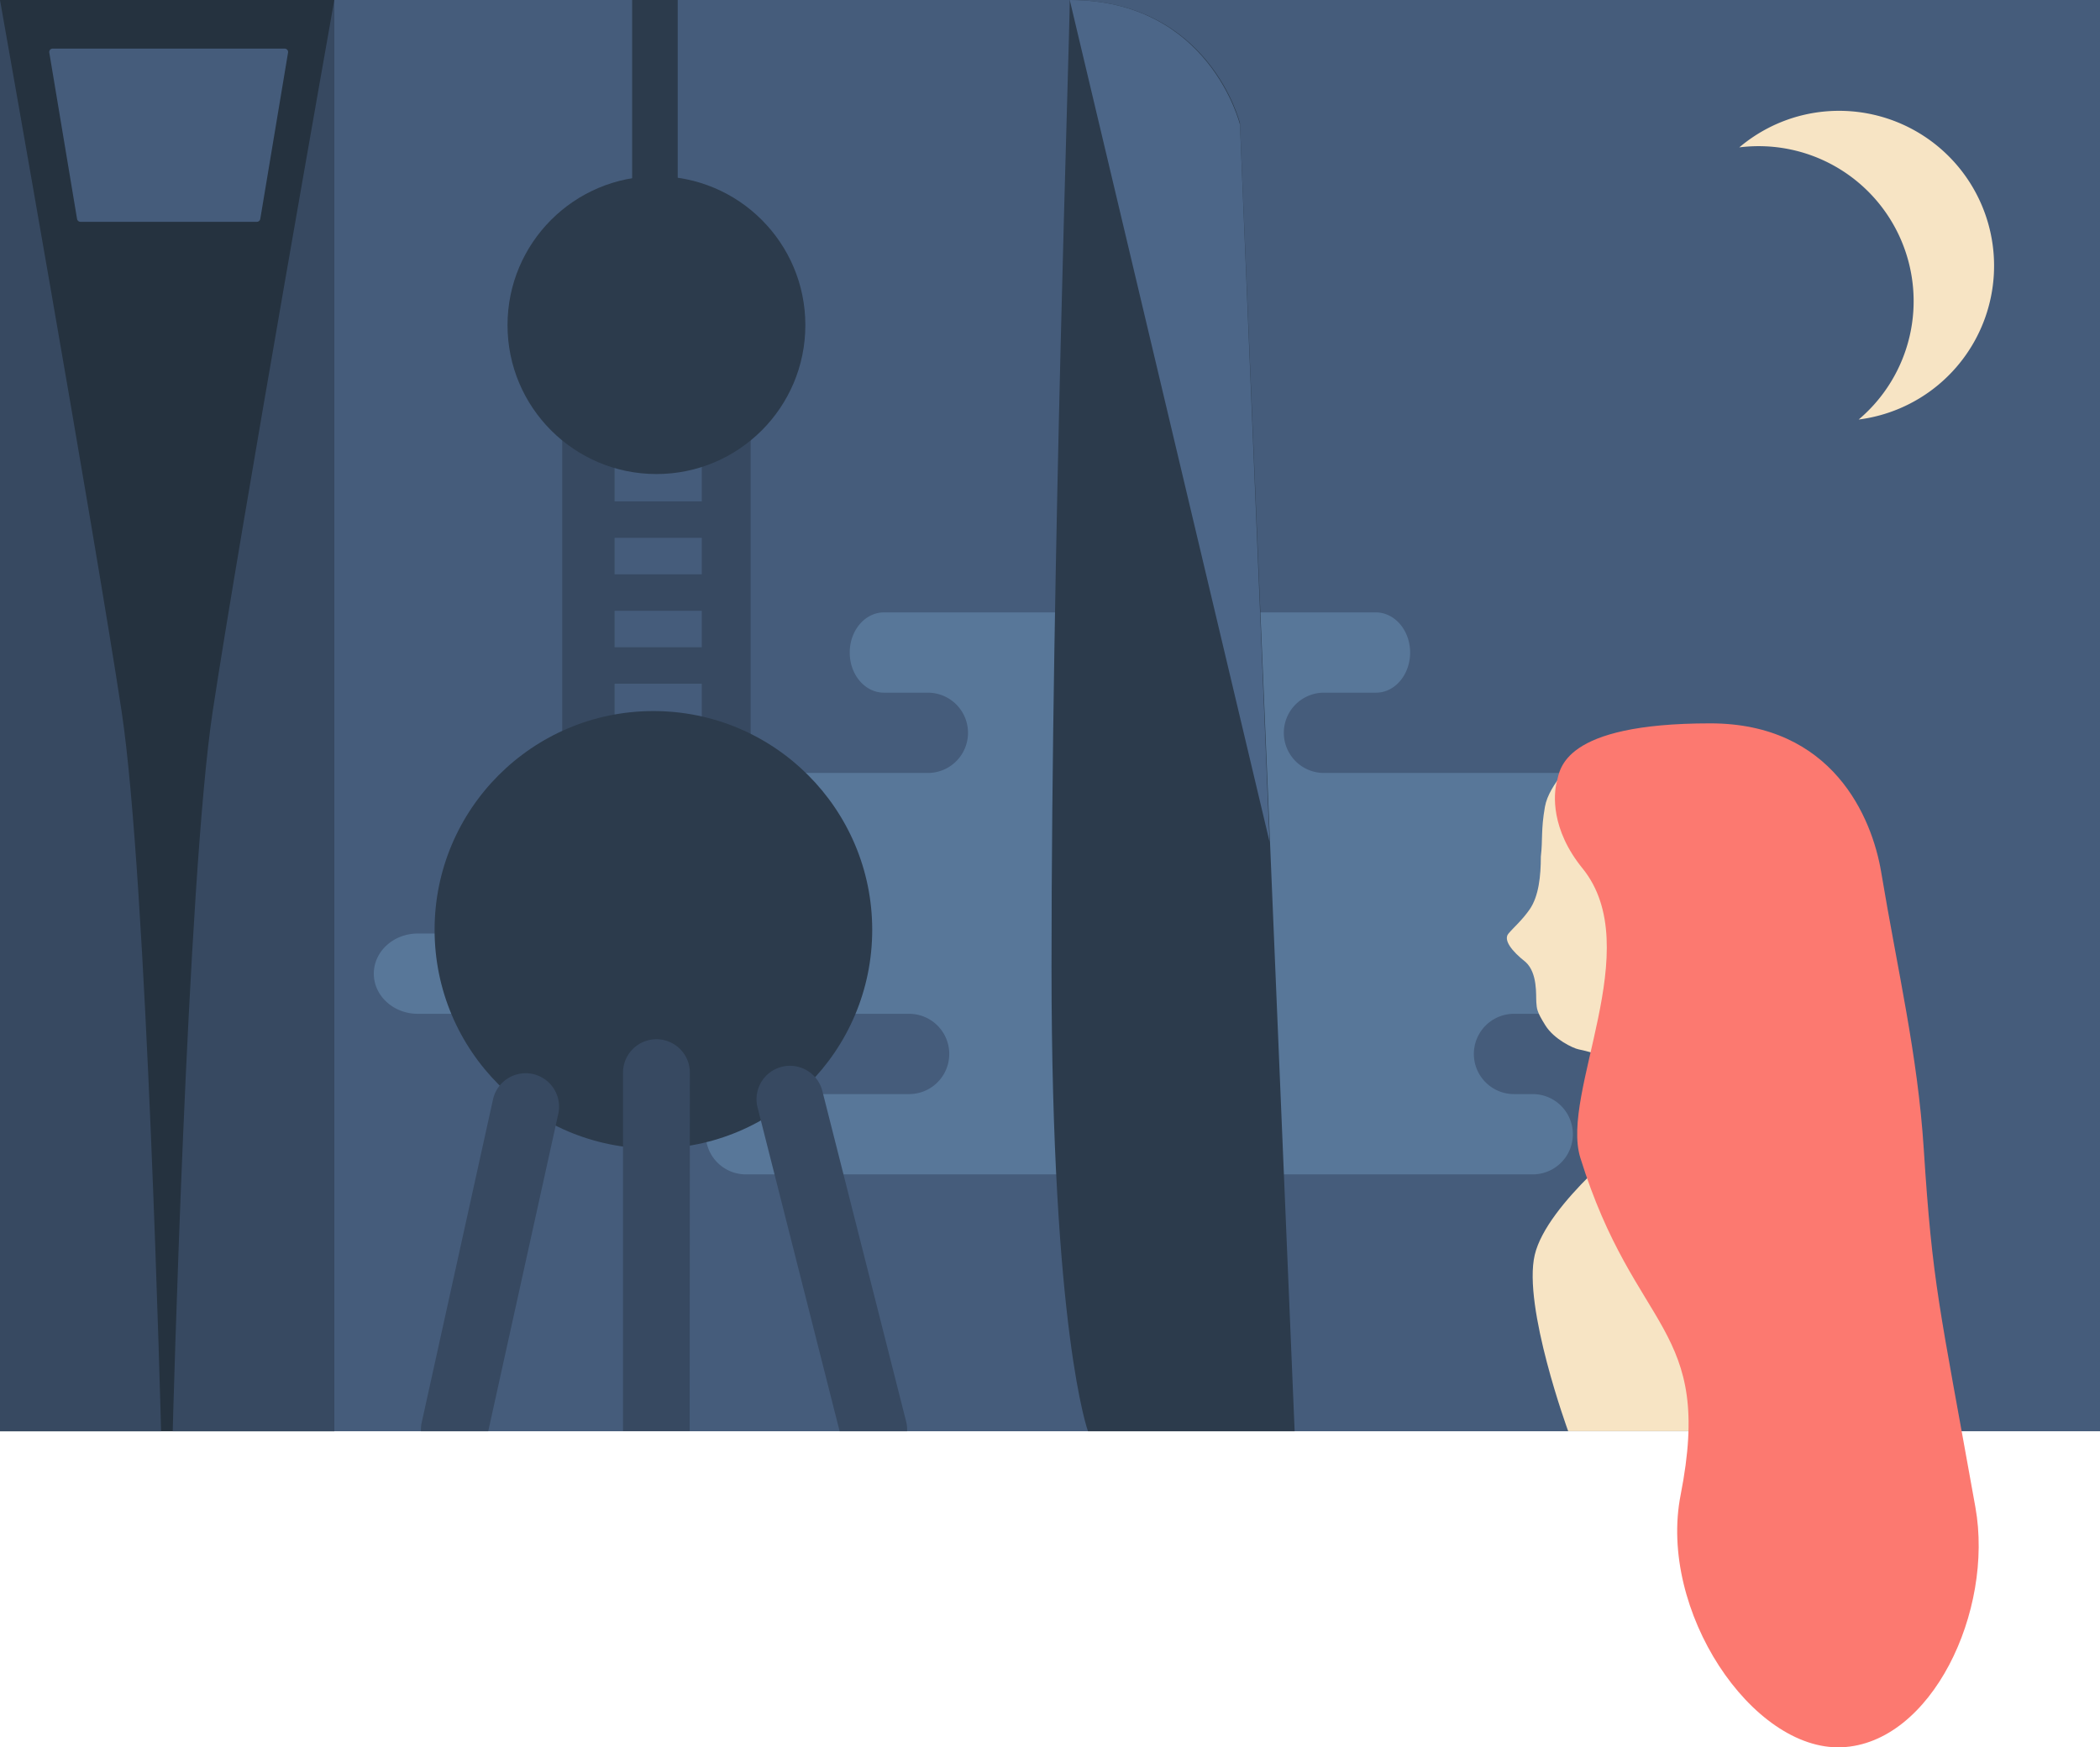 <svg xmlns="http://www.w3.org/2000/svg" viewBox="0 0 691 575.02"><defs><style>.cls-1{fill:#455c7b;}.cls-2{fill:#587799;}.cls-3{fill:#374961;}.cls-4{fill:#2c3b4c;}.cls-5{fill:#4c6688;}.cls-6{fill:#25323f;}.cls-7{fill:#f7e4c4;}.cls-8{fill:#fc7970;}</style></defs><title>shanghai</title><g id="Layer_2" data-name="Layer 2"><g id="architecture"><rect class="cls-1" width="691" height="471"/><path class="cls-2" d="M573.53,307.21H546.62a13.21,13.21,0,0,1,0-26.42H574.8a13.21,13.21,0,1,0,0-26.42H435.65a13.21,13.21,0,1,1,0-26.42h17.06C459,228,464,222,464,214.74s-5.05-13.21-11.29-13.21H290.89c-6.24,0-11.29,5.91-11.29,13.21s5,13.21,11.29,13.21h14.42a13.21,13.21,0,0,1,0,26.42H176.72a13.21,13.21,0,1,0,0,26.42H196.1a13.21,13.21,0,1,1,0,26.42H137.47c-8,0-14.47,5.92-14.47,13.21s6.48,13.21,14.47,13.21H299.14a13.21,13.21,0,1,1,0,26.42H245.42a13.21,13.21,0,1,0,0,26.42H504.34a13.21,13.21,0,0,0,0-26.42h-6.16a13.21,13.21,0,1,1,0-26.42h75.35c8,0,14.47-5.91,14.47-13.21S581.52,307.21,573.53,307.21Z"/><rect class="cls-3" x="185" y="138" width="17.22" height="112"/><rect class="cls-3" x="230.93" y="138" width="16.07" height="112"/><rect class="cls-3" x="192.65" y="165" width="45.93" height="12"/><rect class="cls-3" x="192.65" y="189" width="45.93" height="12"/><rect class="cls-3" x="192.65" y="213" width="45.93" height="12"/><circle class="cls-4" cx="215" cy="306" r="72"/><path class="cls-3" d="M183.74,366.37,160.65,471H138.51a11.27,11.27,0,0,1,.25-2.87l23.5-106.5a11,11,0,0,1,21.48,4.74Z"/><path class="cls-3" d="M227,353l-.06,117.5c0,.17,0,.33,0,.49H205c0-.17,0-.33,0-.5L205,353a11,11,0,0,1,11-11h0A11,11,0,0,1,227,353Z"/><path class="cls-3" d="M298.48,471h-22.2L249.34,364.7a11,11,0,1,1,21.32-5.4l27.5,108.5A10.62,10.62,0,0,1,298.48,471Z"/><rect class="cls-4" x="208" width="15" height="80"/><circle class="cls-4" cx="216" cy="107" r="49"/><path class="cls-4" d="M426,471H358s-12-32.58-12-152.75c0-132.9,6-306.18,6-318.25,46,0,56,40.48,56,40.48Z"/><path class="cls-5" d="M352,0c46,0,56,41,56,41l9.74,236Z"/><rect class="cls-6" width="110" height="471"/><path class="cls-1" d="M84.47,73H26.53a1.16,1.16,0,0,1-1.17-.92L16.21,17.25A1.12,1.12,0,0,1,17.38,16H93.62a1.12,1.12,0,0,1,1.17,1.25L85.64,72.08A1.16,1.16,0,0,1,84.47,73Z"/><path class="cls-3" d="M0,0S31,174.77,40,234c8.39,55.24,13,237,13,237H0Z"/><path class="cls-3" d="M110,0S79,174.77,70,234c-8.39,55.24-13.17,237-13.17,237H110Z"/><path class="cls-7" d="M590.13,38.73a51.07,51.07,0,0,0-17.82,9.77,51,51,0,0,1,39.28,89.56,51,51,0,1,0-21.46-99.33Z"/><path id="skin" class="cls-7" d="M518.7,249.83s-9,8-10.35,15.7-.67,10.68-1.34,16.36c0,6.34-.67,13-3.67,17.36-2.56,3.69-5.29,5.94-7,8s1,5.68,5.67,9.35c4,3.67,3.34,11,3.51,13.19s.11,3.08,3,7.68,9.18,7.51,10.85,7.84c2.32.46,8.36,2,10.86,3.84,1.91,1.4,6,7,7,12s2.17,11.19,1.17,12.19c0,0-29.4,22.63-33.4,39.63s11,58,11,58h90L567.61,250Z"/><path id="hair" class="cls-8" d="M562.68,238.05c-48.67,0-49.33,15.18-50.4,19.16-1.11,4.13-2,15.72,8.43,28.54C542,312,513.34,359.54,520,381c18,58,44,55,33,111-7.46,38,23.52,84.23,53,83s50.15-44.67,44-79c-12-67-14.1-73.09-17-118-2-31-8.55-58.31-14-91C616,269,603,238,562.68,238.05Z"/></g></g></svg>